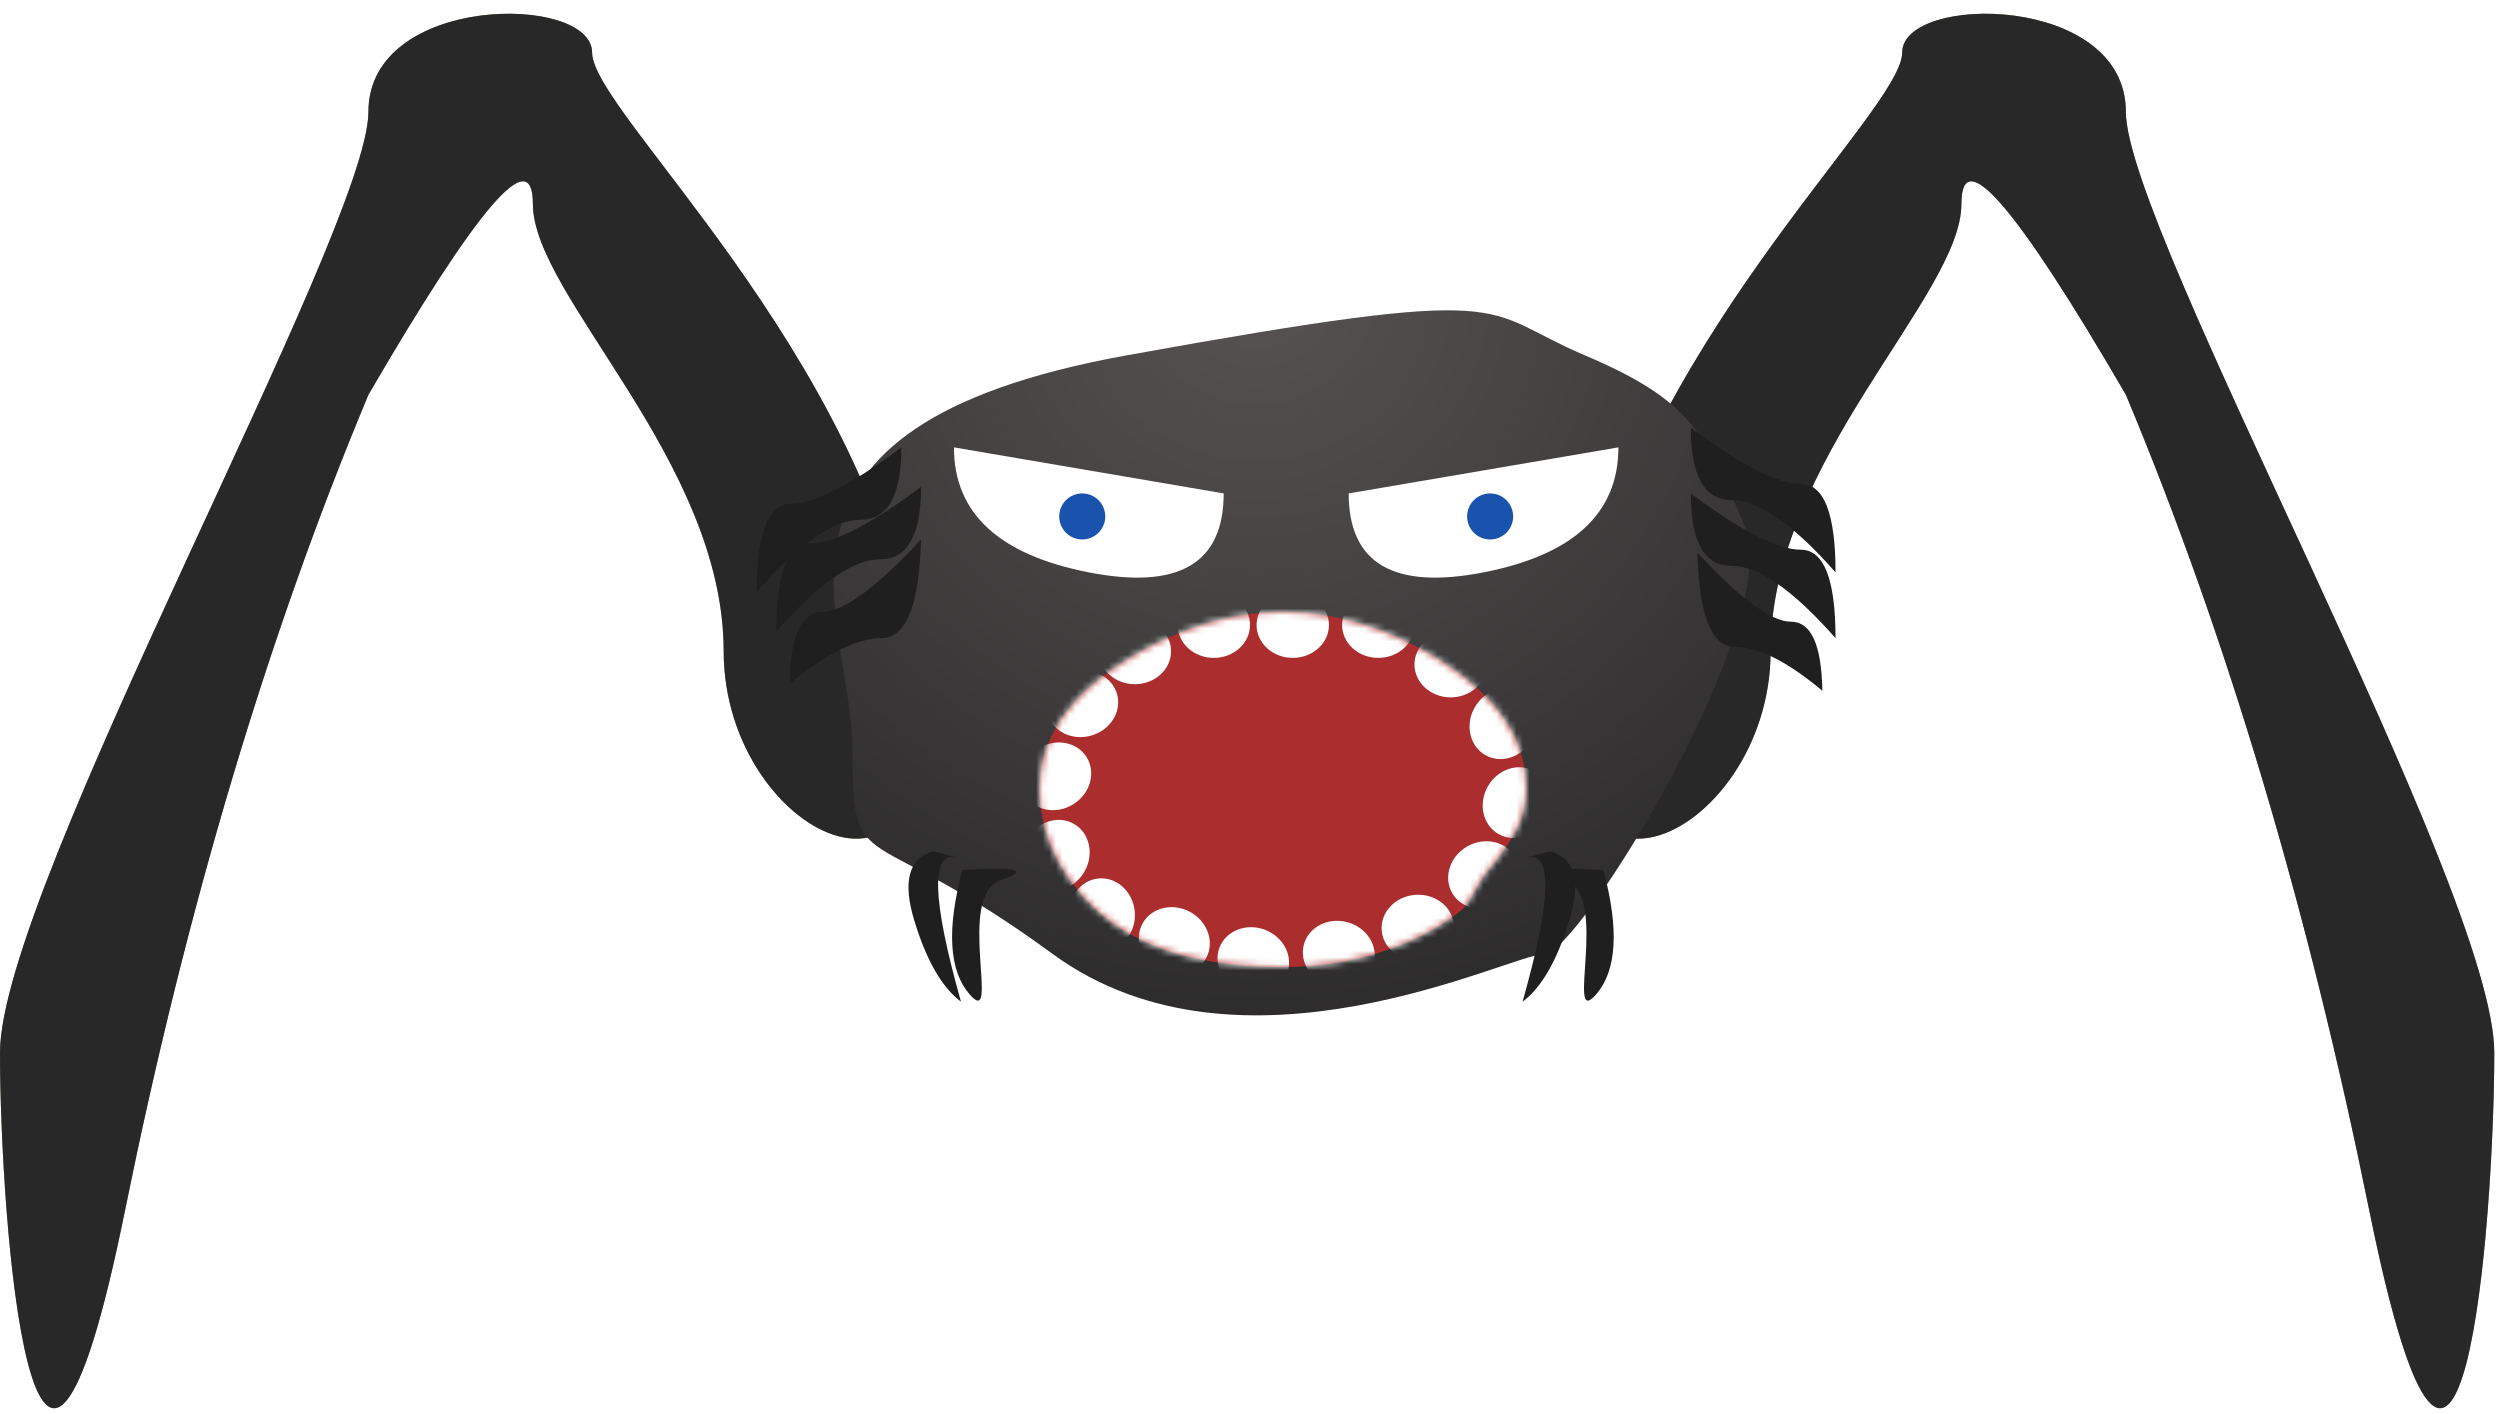 <?xml version="1.0" encoding="UTF-8"?>
<svg width="380px" height="215px" viewBox="0 0 380 215" version="1.1" xmlns="http://www.w3.org/2000/svg" xmlns:xlink="http://www.w3.org/1999/xlink">
    <!-- Generator: Sketch 51.2 (57519) - http://www.bohemiancoding.com/sketch -->
    <title>m</title>
    <desc>Created with Sketch.</desc>
    <defs>
        <filter x="-0.3%" y="-0.5%" width="100.5%" height="101.9%" filterUnits="objectBoundingBox" id="filter-1">
            <feOffset dx="0" dy="2" in="SourceAlpha" result="shadowOffsetOuter1"></feOffset>
            <feColorMatrix values="0 0 0 0 0   0 0 0 0 0   0 0 0 0 0  0 0 0 0.5 0" type="matrix" in="shadowOffsetOuter1" result="shadowMatrixOuter1"></feColorMatrix>
            <feMerge>
                <feMergeNode in="shadowMatrixOuter1"></feMergeNode>
                <feMergeNode in="SourceGraphic"></feMergeNode>
            </feMerge>
        </filter>
        <path d="M56,58 C40.667,94.667 28.333,136 19,182 C5,251 7.77156117e-16,183 0,158 C0,133 56,33 56,15 C56,-3 90,-3 90,6 C90,15 131,51 139,97 C147,143 110,126 110,97 C110,68 81,43 81,29 C81,19.667 72.667,29.333 56,58 Z" id="path-2"></path>
        <path d="M295,58 C279.667,94.667 267.333,136 258,182 C244,251 239,183 239,158 C239,133 295,33 295,15 C295,-3 329,-3 329,6 C329,15 370,51 378,97 C386,143 349,126 349,97 C349,68 320,43 320,29 C320,19.667 311.667,29.333 295,58 Z" id="path-3"></path>
        <radialGradient cx="50%" cy="0%" fx="50%" fy="0%" r="100%" gradientTransform="translate(0.5,0),scale(0.769,1),rotate(90),translate(-0.5,-0)" id="radialGradient-4">
            <stop stop-color="#575353" offset="0%"></stop>
            <stop stop-color="#292828" offset="100%"></stop>
        </radialGradient>
        <path d="M37,54 C47.552,54 57.073,50.776 63.814,45.605 C65.693,44.163 66.356,41.57 67.766,39.853 C71.089,35.803 74,32.064 74,27 C74,19.276 69.556,13.31 62.431,8.389 C55.801,3.809 46.85,0 37,0 C27.692,0 19.187,3.508 12.685,7.648 C4.912,12.598 0,18.88 0,27 C0,34.781 4.51,42.792 11.726,47.72 C18.34,52.235 27.228,54 37,54 Z" id="path-5"></path>
    </defs>
    <g id="Symbols" stroke="none" stroke-width="1" fill="none" fill-rule="evenodd">
        <g id="letter/m" transform="translate(-22, -6)">
            <g id="m" filter="url(#filter-1)" transform="translate(22, 6)">
                <g id="Path-17">
                    <use fill="#9B8B69" xlink:href="#path-2"></use>
                    <use fill="#292828" xlink:href="#path-2"></use>
                </g>
                <g id="Path-17-Copy" transform="translate(309.066, 106.07) scale(-1, 1) translate(-309.066, -106.07) ">
                    <use fill="#9B8B69" xlink:href="#path-3"></use>
                    <use fill="#292828" xlink:href="#path-3"></use>
                </g>
                <path d="M240.872,52 C224.351,45 232.176,41 171.31,52 C110.443,63 129.572,92 129.572,112 C129.572,132 131.311,122 160.006,143 C188.7,164 229.568,143 234.785,143 C240.002,143 271.305,92 265.218,78 C259.132,64 257.393,59 240.872,52 Z" id="Path-18" fill="url(#radialGradient-4)"></path>
                <g id="teeth" transform="translate(158, 91)">
                    <mask id="mask-6" fill="white">
                        <use xlink:href="#path-5"></use>
                    </mask>
                    <use id="Mask" fill="#AB2D2D" xlink:href="#path-5"></use>
                    <g mask="url(#mask-6)" fill="#FFFFFF">
                        <g transform="translate(-5, -3)">
                            <ellipse id="tooth" cx="67.5" cy="11" rx="5.5" ry="5"></ellipse>
                            <ellipse id="tooth-copy" cx="56.5" cy="5" rx="5.5" ry="5"></ellipse>
                            <ellipse id="tooth-copy-2" cx="43.5" cy="5" rx="5.5" ry="5"></ellipse>
                            <ellipse id="tooth-copy-3" cx="31.5" cy="5" rx="5.5" ry="5"></ellipse>
                            <ellipse id="tooth-copy-4" cx="19.5" cy="9" rx="5.5" ry="5"></ellipse>
                            <ellipse id="tooth-copy-5" transform="translate(11.5, 17) rotate(-16) translate(-11.5, -17) " cx="11.5" cy="17" rx="5.5" ry="5"></ellipse>
                            <ellipse id="tooth-copy-6" transform="translate(7.5, 28) rotate(-32) translate(-7.5, -28) " cx="7.5" cy="28" rx="5.5" ry="5"></ellipse>
                            <ellipse id="tooth-copy-7" transform="translate(7.5, 40) rotate(-60) translate(-7.5, -40) " cx="7.5" cy="40" rx="5.5" ry="5"></ellipse>
                            <ellipse id="tooth-copy-8" transform="translate(14.5, 49) rotate(-96) translate(-14.5, -49) " cx="14.5" cy="49" rx="5.5" ry="5"></ellipse>
                            <ellipse id="tooth-copy-9" transform="translate(25.5, 53) rotate(-152) translate(-25.5, -53) " cx="25.5" cy="53" rx="5.5" ry="5"></ellipse>
                            <ellipse id="tooth-copy-10" transform="translate(37.5, 56) rotate(-159) translate(-37.5, -56) " cx="37.5" cy="56" rx="5.5" ry="5"></ellipse>
                            <ellipse id="tooth-copy-11" transform="translate(50.5, 55) rotate(-165) translate(-50.5, -55) " cx="50.5" cy="55" rx="5.5" ry="5"></ellipse>
                            <ellipse id="tooth-copy-12" transform="translate(62.5, 51) rotate(-184) translate(-62.5, -51) " cx="62.5" cy="51" rx="5.5" ry="5"></ellipse>
                            <ellipse id="tooth-copy-13" transform="translate(72.5, 43) rotate(-210) translate(-72.5, -43) " cx="72.5" cy="43" rx="5.5" ry="5"></ellipse>
                            <ellipse id="tooth-copy-14" transform="translate(77.5, 32) rotate(-240) translate(-77.5, -32) " cx="77.5" cy="32" rx="5.5" ry="5"></ellipse>
                            <ellipse id="tooth-copy-15" transform="translate(75.5, 20) rotate(-240) translate(-75.5, -20) " cx="75.5" cy="20" rx="5.5" ry="5"></ellipse>
                        </g>
                    </g>
                </g>
                <g id="Group" transform="translate(115, 66)" fill="#1F1F1F">
                    <path d="M22,0 C14.373,5.704 8.8,8.556 5.28,8.556 C1.76,8.556 0,13.037 0,22 C6.453,14.667 11.733,11 15.84,11 C19.947,11 22,7.333 22,0 Z" id="Path-19"></path>
                    <path d="M25,6 C17.373,11.704 11.8,14.556 8.28,14.556 C4.76,14.556 3,19.037 3,28 C9.453,20.667 14.733,17 18.84,17 C22.947,17 25,13.333 25,6 Z" id="Path-19-Copy"></path>
                    <path d="M25,14 C18.2,21.333 13.2,25 10,25 C6.8,25 5.133,28.667 5,36 C10.6,31.333 15.267,29 19,29 C22.733,29 24.733,24 25,14 Z" id="Path-19-Copy-2"></path>
                </g>
                <g id="Group-Copy" transform="translate(268, 83) scale(-1, 1) translate(-268, -83) translate(257, 63)" fill="#1F1F1F">
                    <path d="M22,0 C14.373,5.704 8.8,8.556 5.28,8.556 C1.76,8.556 0,13.037 0,22 C6.453,14.667 11.733,11 15.84,11 C19.947,11 22,7.333 22,0 Z" id="Path-19"></path>
                    <path d="M22,10 C14.373,15.704 8.8,18.556 5.28,18.556 C1.76,18.556 0,23.037 0,32 C6.453,24.667 11.733,21 15.84,21 C19.947,21 22,17.333 22,10 Z" id="Path-19-Copy"></path>
                    <path d="M21,19 C14.54,26 9.79,29.5 6.75,29.5 C3.71,29.5 2.127,33 2,40 C7.32,35.545 11.753,33.318 15.3,33.318 C18.847,33.318 20.747,28.545 21,19 Z" id="Path-19-Copy-2"></path>
                </g>
                <path d="M139,128 C135.667,130 135.667,133.667 139,139 C142.333,144.333 145.667,147.667 149,149 C140.667,135 138.583,128 142.75,128 C146.917,128 145.667,128 139,128 Z" id="Path-20" fill="#1F1F1F" transform="translate(142.75, 138.5) rotate(15) translate(-142.75, -138.5) "></path>
                <path d="M144,131 C144,140.333 146,146.333 150,149 C156,153 144,135 150,131 C154,128.333 152,128.333 144,131 Z" id="Path-21" fill="#1F1F1F" transform="translate(148, 139.288) rotate(15) translate(-148, -139.288) "></path>
                <path d="M231,128 C227.667,130 227.667,133.667 231,139 C234.333,144.333 237.667,147.667 241,149 C232.667,135 230.583,128 234.75,128 C238.917,128 237.667,128 231,128 Z" id="Path-20-Copy" fill="#1F1F1F" transform="translate(234.75, 138.5) scale(-1, 1) rotate(15) translate(-234.75, -138.5) "></path>
                <path d="M238,131 C238,140.333 240,146.333 244,149 C250,153 238,135 244,131 C248,128.333 246,128.333 238,131 Z" id="Path-21-Copy" fill="#1F1F1F" transform="translate(242, 139.288) scale(-1, 1) rotate(15) translate(-242, -139.288) "></path>
                <g id="eye" transform="translate(145, 66)">
                    <path d="M0,0 L41,7 C41,17.667 34.167,21.667 20.5,19 C6.833,16.333 0,10 0,0 Z" fill="#FFFFFF"></path>
                    <circle id="pupil" fill="#1953AD" cx="19.5" cy="10.5" r="3.5"></circle>
                </g>
                <g id="eye" transform="translate(225.5, 76) scale(-1, 1) translate(-225.5, -76) translate(205, 66)">
                    <path d="M0,0 L41,7 C41,17.667 34.167,21.667 20.5,19 C6.833,16.333 0,10 0,0 Z" fill="#FFFFFF"></path>
                    <circle id="pupil" fill="#1953AD" cx="19.5" cy="10.5" r="3.5"></circle>
                </g>
            </g>
        </g>
    </g>
</svg>